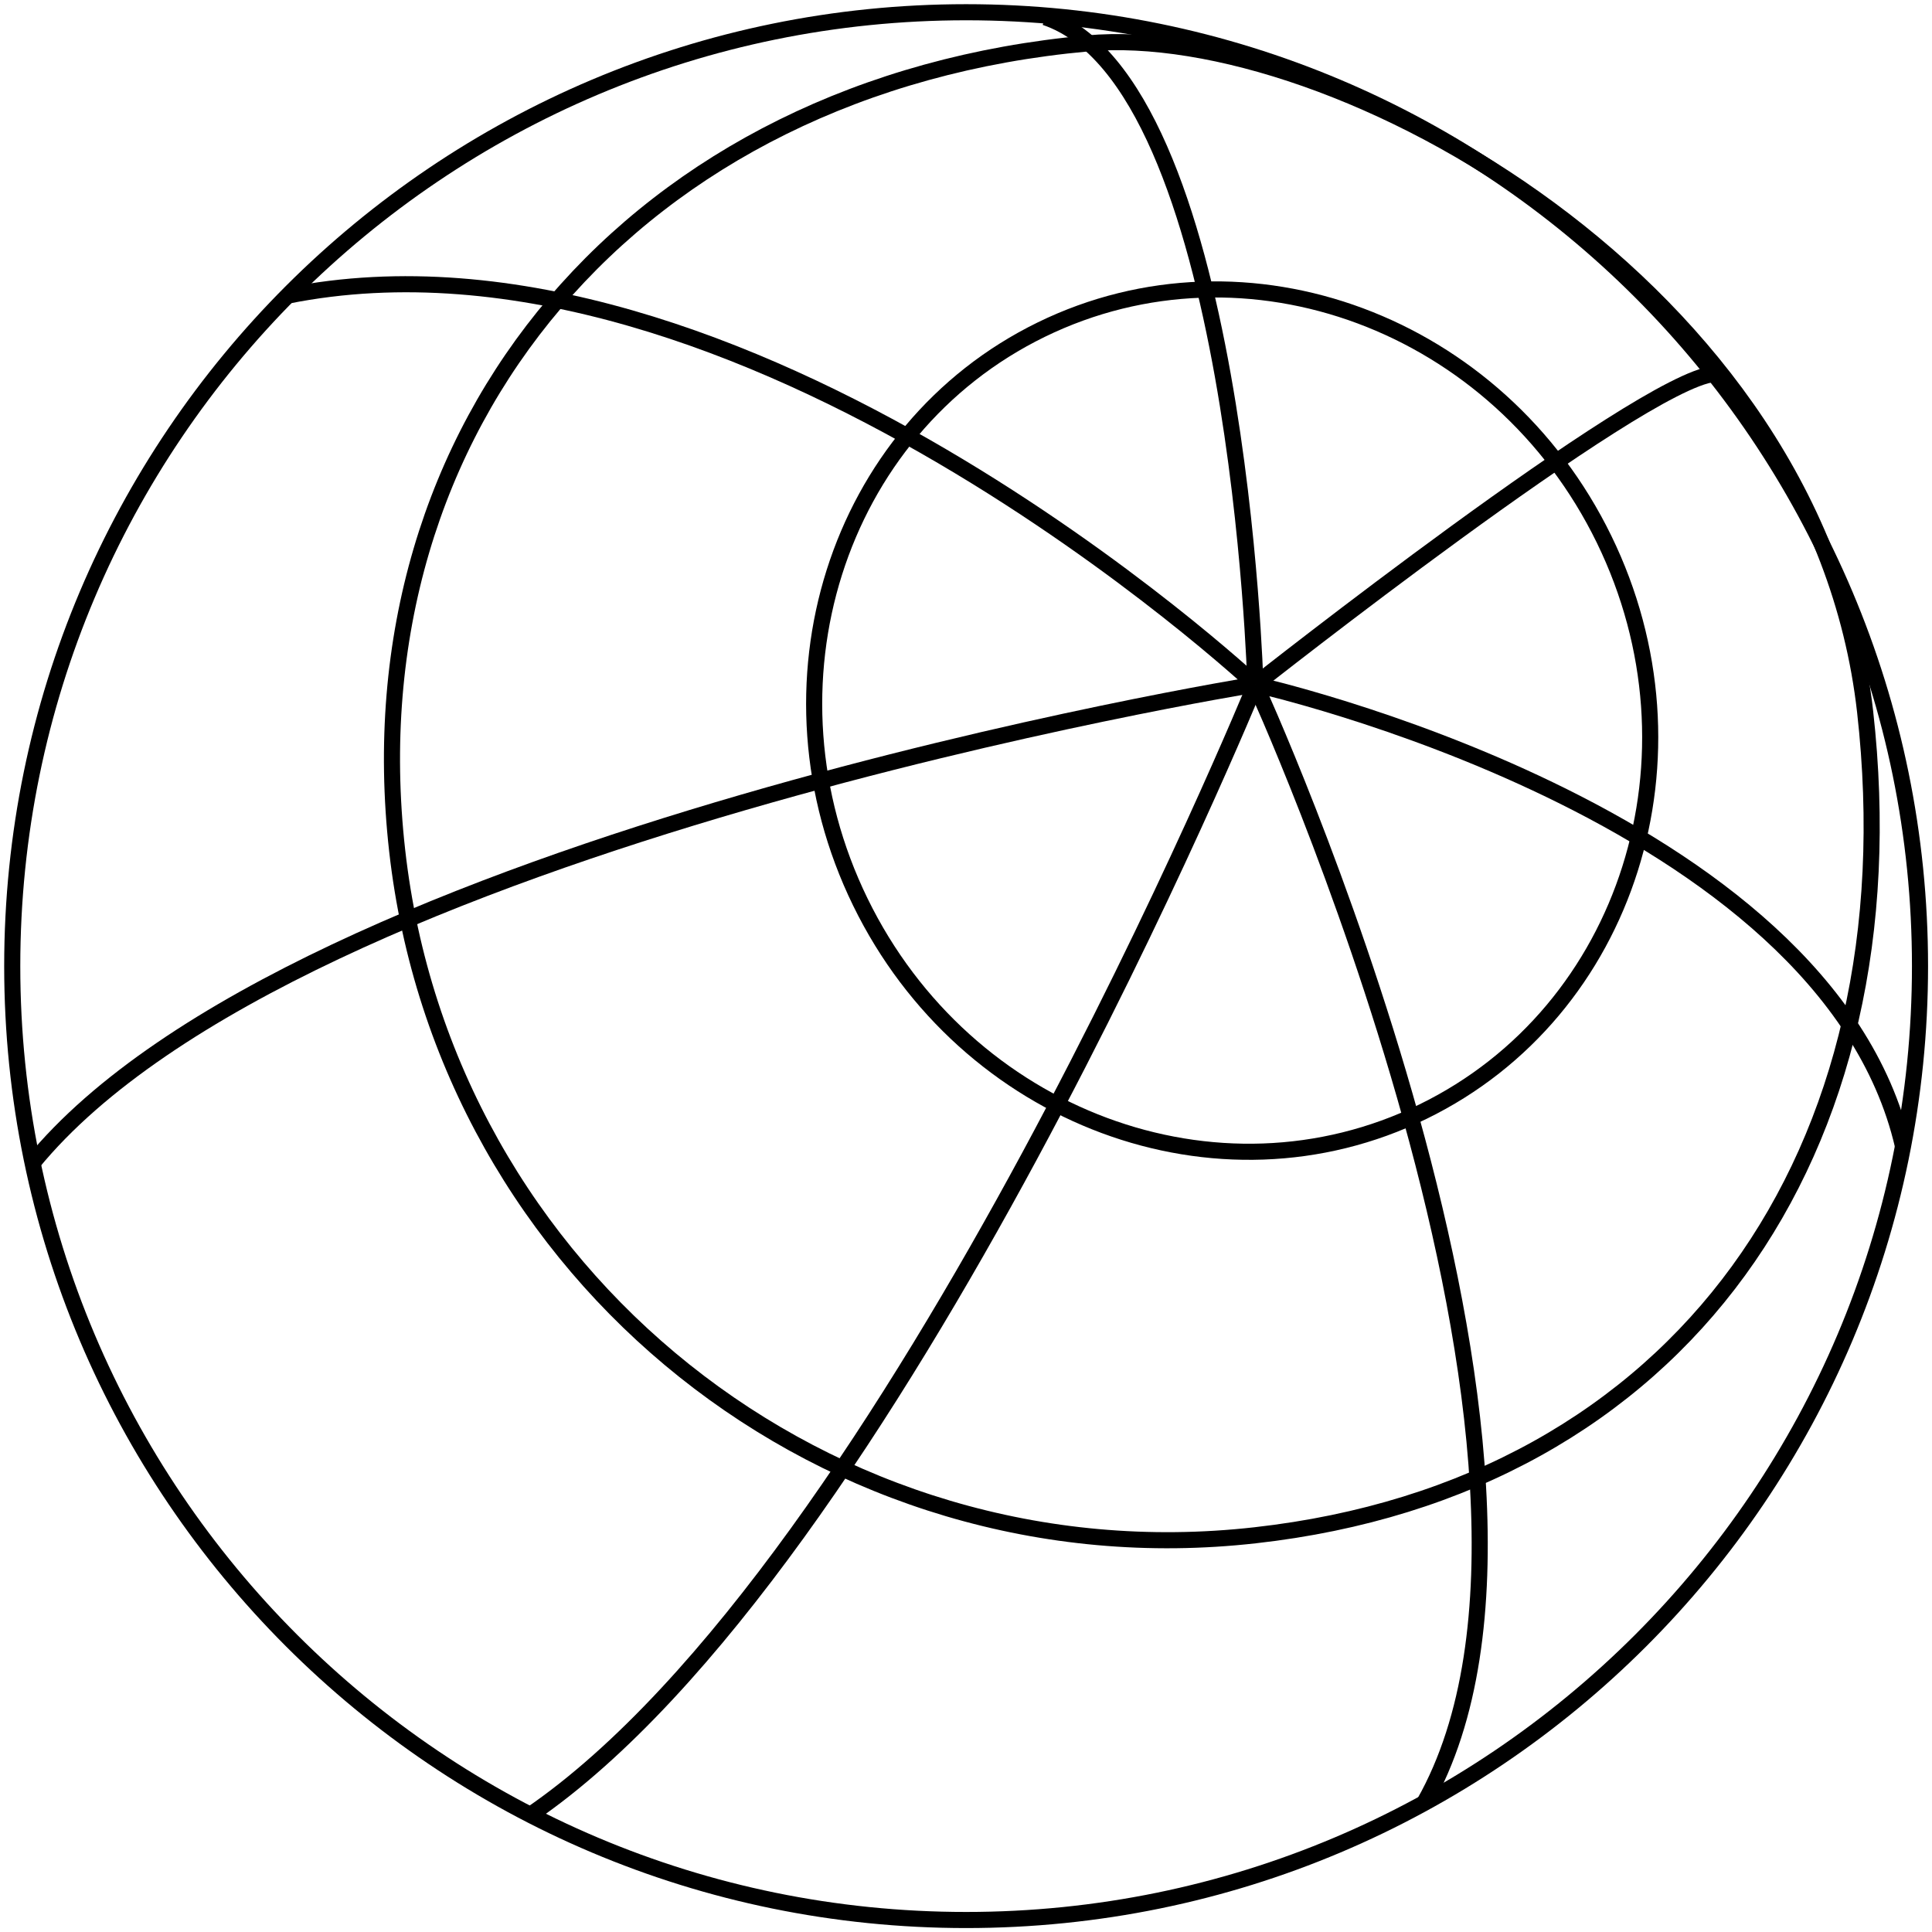 <svg width="120" height="120" viewBox="0 0 120 120" fill="none" xmlns="http://www.w3.org/2000/svg">
<path d="M60.008 119.255C92.729 119.255 119.255 92.729 119.255 60.007C119.255 27.286 92.729 0.76 60.008 0.76C27.286 0.76 0.76 27.286 0.76 60.007C0.76 92.729 27.286 119.255 60.008 119.255Z" stroke="currentColor" stroke-miterlimit="10"/>
<path d="M115.844 44.186C118.927 71.583 104.417 92.395 77.959 95.359C51.501 98.339 27.65 79.3 24.67 52.842C21.691 26.384 39.523 5.244 67.546 2.696C82.741 1.326 112.864 17.743 115.844 44.186Z" stroke="currentColor" stroke-miterlimit="10"/>
<path d="M88.386 69.045C101.141 62.82 106.174 46.9 99.628 33.487C93.082 20.074 77.435 14.246 64.68 20.471C51.925 26.696 46.892 42.616 53.438 56.029C59.984 69.442 75.631 75.27 88.386 69.045Z" stroke="currentColor" stroke-miterlimit="10"/>
<path d="M77.974 42.518C77.974 42.518 18.488 52.127 2.026 72.238" stroke="currentColor" stroke-miterlimit="10"/>
<path d="M77.974 42.518C77.974 42.518 46.063 12.708 17.832 18.369" stroke="currentColor" stroke-miterlimit="10"/>
<path d="M77.974 42.518C77.974 42.518 76.931 5.14 64.924 1.073" stroke="currentColor" stroke-miterlimit="10"/>
<path d="M77.974 42.517C77.974 42.517 101.75 23.747 106.458 23.225" stroke="currentColor" stroke-miterlimit="10"/>
<path d="M77.974 42.518C77.974 42.518 113.385 50.413 118.197 71.18" stroke="currentColor" stroke-miterlimit="10"/>
<path d="M77.974 42.518C77.974 42.518 100.261 91.128 88.462 111.985" stroke="currentColor" stroke-miterlimit="10"/>
<path d="M77.974 42.518C77.974 42.518 55.568 97.236 32.953 112.715" stroke="currentColor" stroke-miterlimit="10"/>
</svg>
